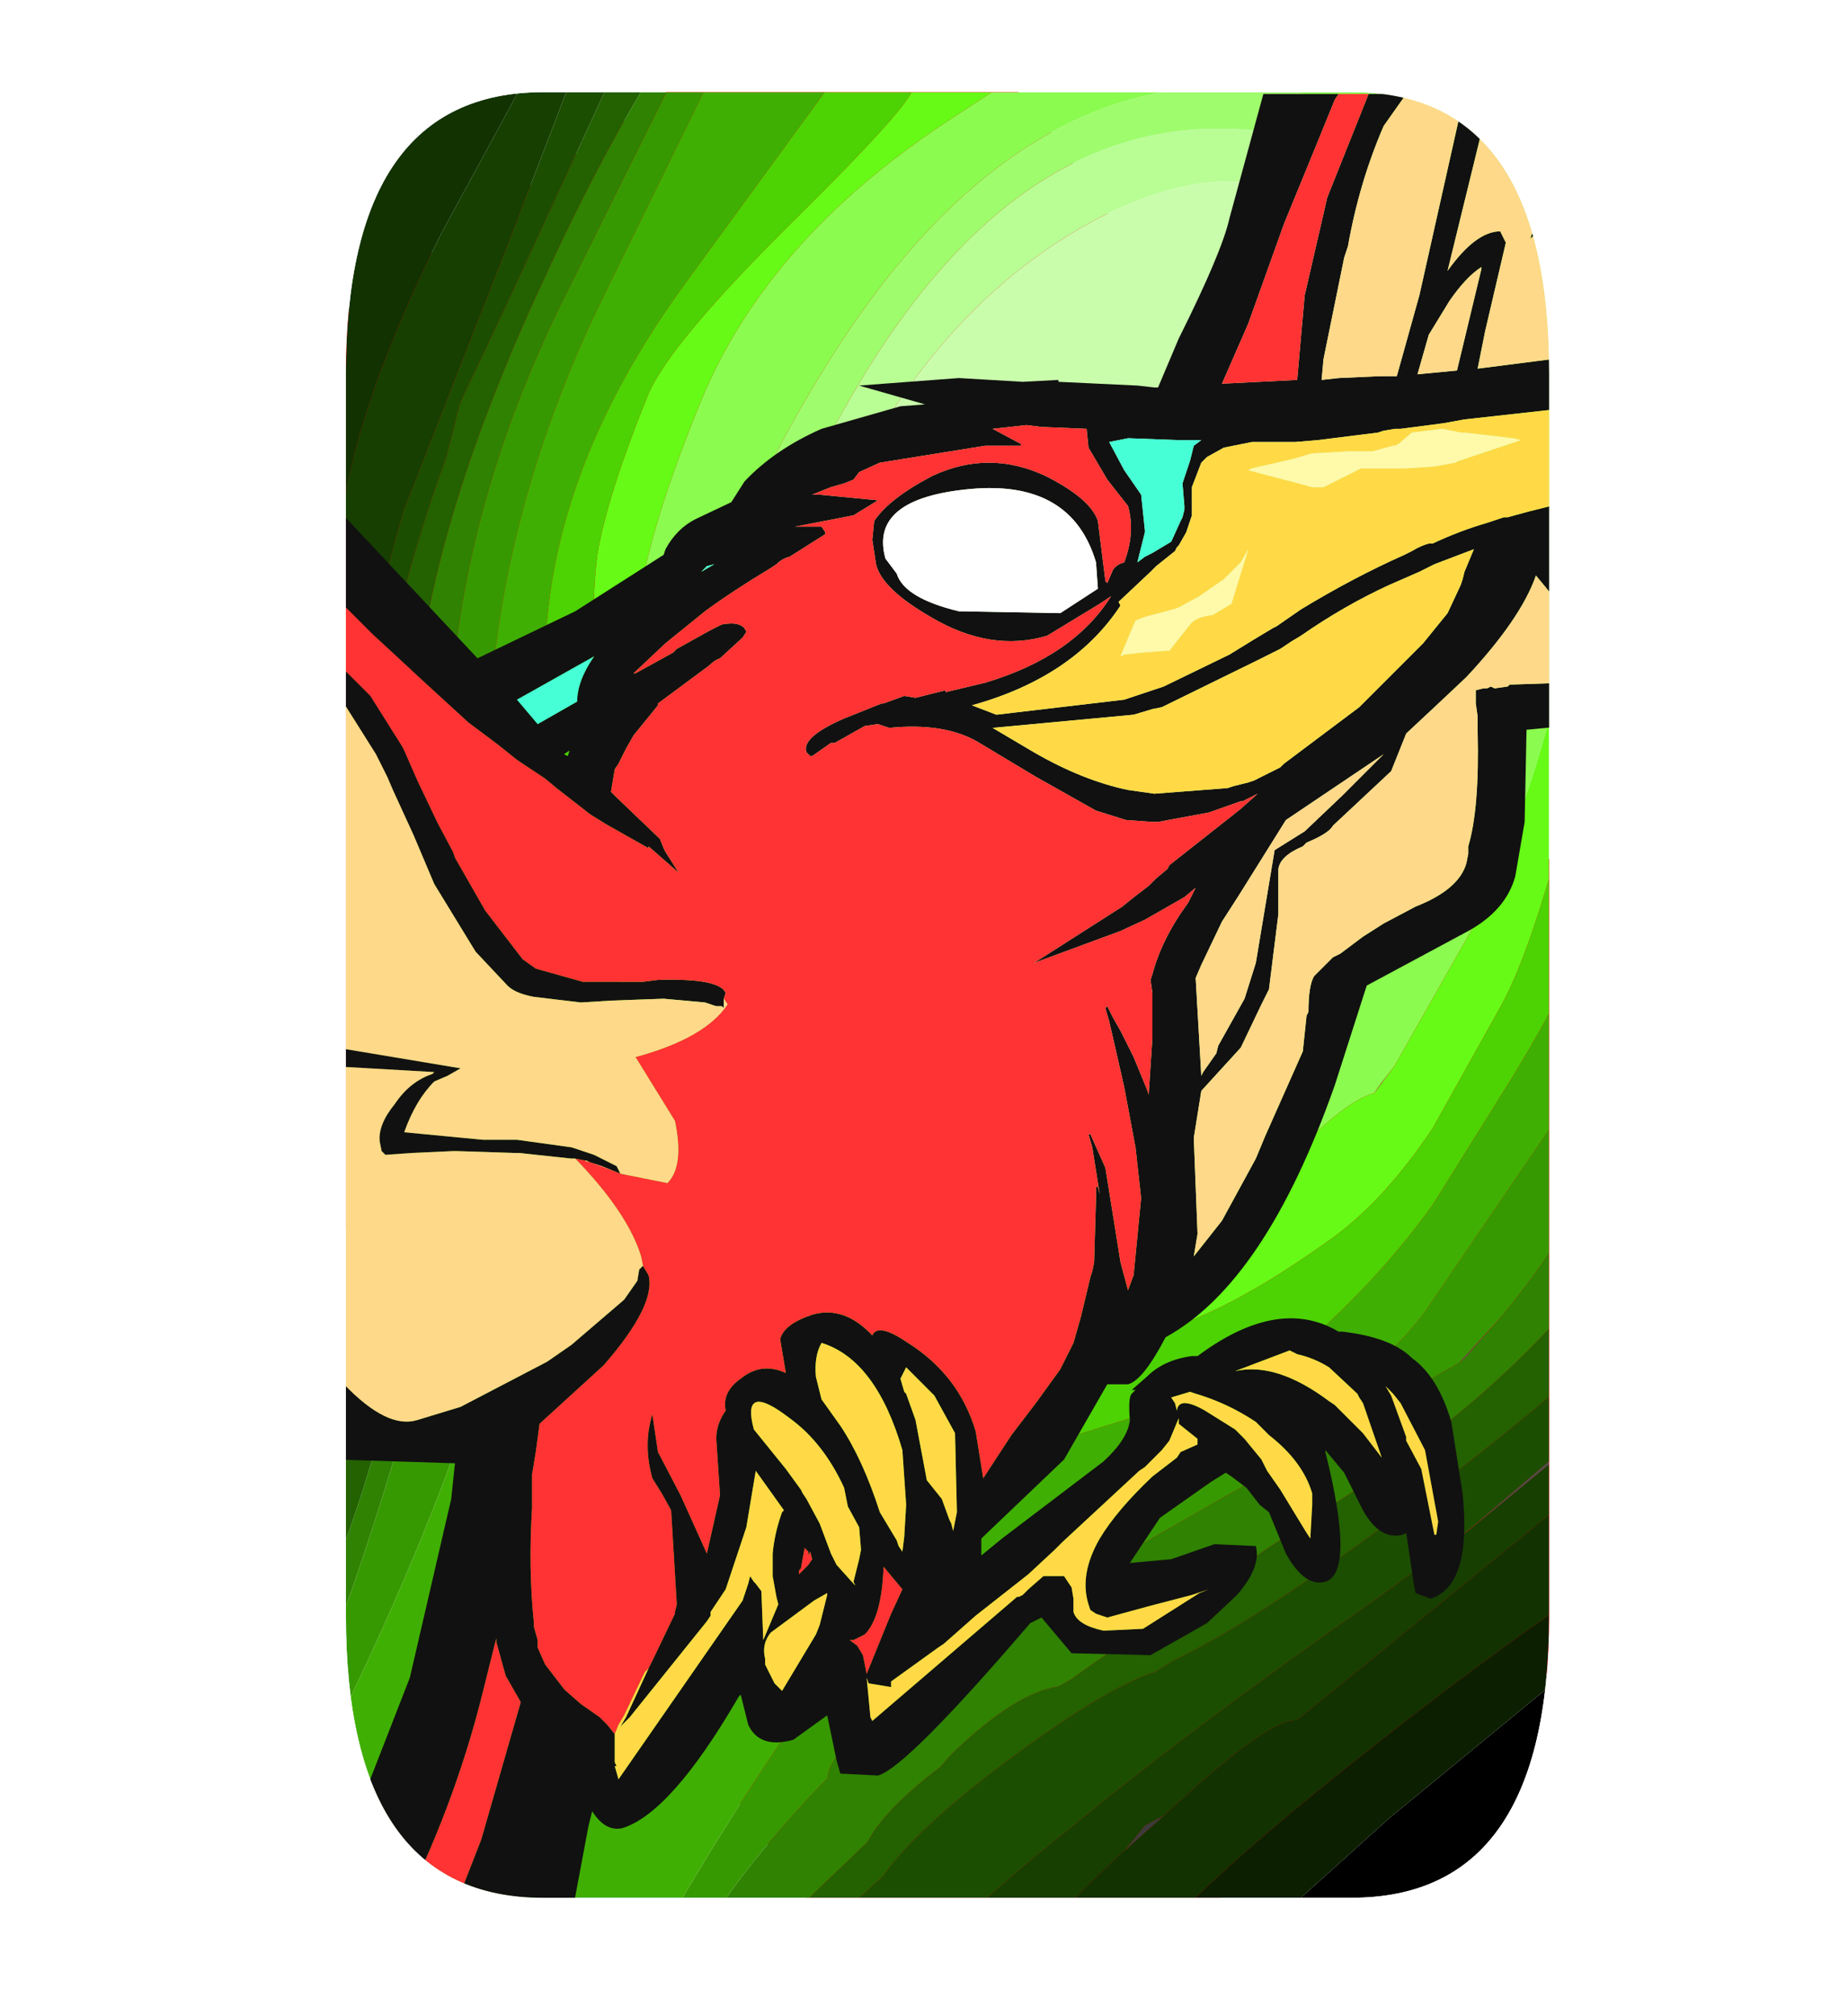 <?xml version="1.0" encoding="UTF-8" standalone="no"?>
<svg xmlns:ffdec="https://www.free-decompiler.com/flash" xmlns:xlink="http://www.w3.org/1999/xlink" ffdec:objectType="frame" height="53.6px" width="49.15px" xmlns="http://www.w3.org/2000/svg">
  <g transform="matrix(1.0, 0.0, 0.0, 1.0, 9.2, 2.45)">
    <clipPath id="clipPath0" transform="matrix(1.0, 0.0, 0.0, 1.0, 0.0, 0.0)">
      <path d="M32.0 7.5 L32.0 40.5 Q32.0 48.0 26.75 48.0 L5.25 48.0 Q0.0 48.0 0.0 40.5 L0.0 7.5 Q0.0 0.0 5.25 0.0 L26.75 0.0 Q32.0 0.0 32.0 7.5" fill="#ff0000" fill-rule="evenodd" stroke="none"/>
    </clipPath>
    <g clip-path="url(#clipPath0)">
      <use ffdec:characterId="528" height="53.6" transform="matrix(1.0, 0.0, 0.0, 1.0, -9.2, -2.45)" width="49.15" xlink:href="#shape1"/>
      <filter id="filter0">
        <feColorMatrix in="SourceGraphic" result="filterResult0" type="matrix" values="0.412 1.442 -0.855 0.0 -0.286 0.074 0.57 0.356 0.0 -0.286 1.004 0.013 -0.016 0.0 -0.286 0.0 0.0 0.0 1.0 0.0"/>
      </filter>
      <use ffdec:characterId="530" filter="url(#filter0)" height="48.0" transform="matrix(0.894, 0.003, -0.003, 1.023, -5.7, -0.2)" width="48.0" xlink:href="#sprite0"/>
      <use ffdec:characterId="531" height="48.45" transform="matrix(1.0, 0.0, 0.0, 1.0, -0.25, 0.05)" width="32.7" xlink:href="#shape3"/>
    </g>
  </g>
  <defs>
    <g id="shape1" transform="matrix(1.0, 0.0, 0.0, 1.0, 9.2, 2.45)">
      <path d="M37.85 28.95 Q42.05 35.1 37.75 38.05 L20.05 50.2 Q15.7 53.15 11.5 47.0 L-7.1 19.8 Q-11.35 13.6 -7.0 10.65 L10.7 -1.5 Q15.0 -4.45 19.25 1.75 L37.85 28.95" fill="#ff0000" fill-rule="evenodd" stroke="none"/>
    </g>
    <g id="sprite0" transform="matrix(1.0, 0.0, 0.0, 1.0, 0.0, 0.0)">
      <use ffdec:characterId="529" height="48.0" transform="matrix(1.0, 0.0, 0.0, 1.0, 0.0, 0.0)" width="48.0" xlink:href="#shape2"/>
    </g>
    <g id="shape2" transform="matrix(1.0, 0.0, 0.0, 1.0, 0.0, 0.0)">
      <path d="M37.9 22.6 L38.1 22.25 37.9 22.6" fill="#5c5c5c" fill-rule="evenodd" stroke="none"/>
      <path d="M0.0 28.5 L0.0 28.15 0.15 27.85 0.0 28.5 M47.15 22.65 L47.15 22.6 47.25 22.4 47.15 22.65 M47.2 28.95 L47.2 28.9 47.45 28.55 47.4 28.65 47.2 28.95 M46.95 32.05 L46.95 31.9 47.35 31.5 47.5 31.5 46.95 32.05 M29.7 45.8 L29.55 45.9 29.7 45.8" fill="#272727" fill-rule="evenodd" stroke="none"/>
      <path d="M45.7 16.4 L45.9 15.3 45.95 15.45 45.7 16.4 M47.15 22.6 L47.15 22.65 47.05 22.85 47.0 22.95 47.15 22.6 M47.2 28.9 L47.2 28.95 46.7 29.6 46.4 29.8 46.4 29.7 47.2 28.9 M44.55 34.1 L44.6 33.9 46.95 31.9 46.95 32.05 45.45 33.35 44.55 34.1 M29.7 45.8 L30.3 45.15 30.85 44.9 29.7 45.8" fill="#3b3b3b" fill-rule="evenodd" stroke="none"/>
      <path d="M44.6 33.9 L44.55 34.1 40.05 37.35 40.1 37.3 44.6 33.9" fill="#4d4d4d" fill-rule="evenodd" stroke="none"/>
      <path d="M0.2 5.35 Q0.4 4.2 0.95 3.3 L0.55 4.35 0.2 5.35 M3.95 0.65 Q4.1 0.55 4.35 0.5 L4.75 0.4 Q4.35 0.75 4.15 0.75 L3.95 0.65" fill="#161616" fill-rule="evenodd" stroke="none"/>
      <path d="M40.1 37.3 L40.05 37.35 39.25 37.9 40.1 37.3 M40.9 31.85 L39.75 33.0 39.6 33.1 40.9 31.85 M28.1 41.35 L27.9 41.45 27.7 41.55 28.1 41.35" fill="#555555" fill-rule="evenodd" stroke="none"/>
      <path d="M27.25 35.25 L27.1 35.3 26.65 35.25 27.0 35.25 27.25 35.25 M26.5 35.25 L26.35 35.3 26.4 35.25 26.5 35.25 M18.6 23.15 L19.0 23.7 18.6 23.35 18.6 23.25 18.6 23.15 M17.15 26.25 L17.2 26.2 17.3 26.35 17.15 26.25 M37.05 26.1 L37.25 25.85 37.65 25.4 37.1 26.05 37.05 26.1 M37.9 22.6 L37.85 22.65 37.8 22.8 37.75 22.8 37.9 22.6" fill="#646464" fill-rule="evenodd" stroke="none"/>
      <path d="M22.75 35.5 L22.6 35.5 22.75 35.4 22.75 35.5 M22.65 33.75 L22.8 33.75 22.65 33.75 M22.1 40.15 L22.5 39.8 22.65 39.8 22.6 39.9 Q22.2 40.05 22.1 40.15" fill="#1ad310" fill-rule="evenodd" stroke="none"/>
      <path d="M23.2 35.5 L22.75 35.5 22.75 35.4 22.8 35.4 23.0 35.45 23.2 35.5 M22.65 39.8 L22.8 39.8 22.6 39.9 22.65 39.8" fill="#15ac0d" fill-rule="evenodd" stroke="none"/>
      <path d="M48.0 38.4 L48.0 40.5 Q48.0 42.05 47.65 43.35 L47.3 44.35 46.75 45.35 46.1 46.1 Q44.1 48.0 40.1 48.0 L33.7 48.0 37.55 44.95 43.15 40.9 Q46.15 38.9 48.0 38.4 M0.0 28.15 L0.0 7.5 0.2 5.35 0.55 4.35 0.95 3.3 Q1.9 1.45 3.95 0.65 L4.15 0.75 Q4.35 0.75 4.75 0.4 L5.55 0.2 6.75 0.05 6.75 0.8 Q6.75 1.45 5.15 4.3 3.55 7.15 3.5 7.9 L2.85 14.85 2.0 21.85 Q1.35 25.25 0.15 27.85 L0.0 28.15 M35.15 19.35 L35.65 18.45 35.2 19.3 35.15 19.35 M22.55 33.7 L22.65 33.75 22.55 33.7" fill="#000000" fill-rule="evenodd" stroke="none"/>
      <path d="M35.15 19.35 L35.05 19.4 Q33.95 20.3 33.8 20.9 L32.95 21.6 29.35 25.0 27.0 25.35 Q23.45 25.35 21.05 22.4 19.25 20.15 19.25 18.5 19.25 13.4 22.2 9.05 24.85 5.2 28.75 3.4 32.6 1.65 35.3 3.0 38.25 4.45 38.25 9.2 38.25 12.4 36.0 17.6 L35.65 18.45 35.15 19.35" fill="#c9fdac" fill-rule="evenodd" stroke="none"/>
      <path d="M18.6 23.15 L18.15 21.0 Q17.65 19.5 17.65 18.55 17.65 13.85 21.4 8.1 26.0 1.05 32.35 1.05 37.8 1.05 39.5 4.85 40.15 6.35 40.15 9.5 40.15 11.85 39.3 14.95 38.45 18.15 37.15 20.1 L34.95 22.6 32.3 25.5 Q30.75 27.35 27.45 28.2 23.75 27.75 22.35 27.05 L20.3 25.1 19.0 23.7 18.6 23.15 M35.65 18.45 L36.0 17.6 Q38.25 12.4 38.25 9.2 38.25 4.45 35.3 3.0 32.6 1.65 28.75 3.4 24.85 5.2 22.2 9.05 19.25 13.4 19.25 18.5 19.25 20.15 21.05 22.4 23.45 25.35 27.0 25.35 L29.35 25.0 32.95 21.6 33.8 20.9 Q33.95 20.3 35.05 19.4 L35.15 19.35 35.2 19.3 35.65 18.45" fill="#b9fd95" fill-rule="evenodd" stroke="none"/>
      <path d="M31.5 0.0 L33.8 0.0 Q39.0 0.45 40.75 5.05 41.55 7.15 41.55 11.3 41.55 16.6 38.1 22.25 L37.9 22.6 37.75 22.8 Q37.15 22.8 36.1 23.55 L33.75 25.65 Q33.5 27.05 32.55 27.95 30.8 29.65 25.9 29.65 L23.35 29.35 19.8 26.0 Q17.95 24.2 16.95 23.8 L16.9 23.55 Q16.9 23.05 17.05 22.85 16.5 19.1 16.5 17.75 16.5 13.15 20.75 7.15 25.45 0.55 31.5 0.0 M19.0 23.7 L20.3 25.1 22.35 27.05 Q23.75 27.75 27.45 28.2 30.75 27.35 32.3 25.5 L34.95 22.6 37.15 20.1 Q38.45 18.15 39.3 14.95 40.15 11.85 40.15 9.5 40.15 6.35 39.5 4.85 37.8 1.05 32.35 1.05 26.0 1.05 21.4 8.1 17.65 13.85 17.65 18.55 17.65 19.5 18.15 21.0 L18.6 23.15 18.6 23.25 18.6 23.35 19.0 23.7" fill="#9ffc6d" fill-rule="evenodd" stroke="none"/>
      <path d="M25.8 0.0 L31.5 0.0 Q25.45 0.55 20.75 7.15 16.5 13.15 16.5 17.75 16.5 19.1 17.05 22.85 16.9 23.05 16.9 23.55 L16.95 23.8 Q17.95 24.2 19.8 26.0 L23.35 29.35 25.9 29.65 Q30.8 29.65 32.55 27.95 33.5 27.05 33.75 25.65 L36.1 23.55 Q37.15 22.8 37.75 22.8 L37.8 22.8 37.85 22.65 37.9 22.6 38.1 22.25 Q41.55 16.6 41.55 11.3 41.55 7.15 40.75 5.05 39.0 0.45 33.8 0.0 L38.2 0.0 40.4 2.9 Q43.15 7.05 43.15 10.5 43.15 15.7 40.0 21.75 L37.65 25.4 37.25 25.85 37.05 26.1 Q36.4 26.25 35.3 27.15 32.7 29.2 32.55 29.75 29.1 31.65 24.6 31.85 23.65 31.15 21.5 29.95 19.35 28.8 19.0 28.0 18.5 27.15 17.3 26.35 L17.2 26.2 17.15 26.25 16.85 26.05 16.2 25.75 15.6 22.3 Q14.9 19.15 14.9 17.7 14.9 14.6 15.2 13.05 15.6 11.1 17.0 8.1 18.95 4.0 24.15 0.95 L25.8 0.0" fill="#8bfb4f" fill-rule="evenodd" stroke="none"/>
      <path d="M23.25 0.0 L25.8 0.0 24.15 0.95 Q18.95 4.0 17.0 8.1 15.6 11.1 15.2 13.05 14.9 14.6 14.9 17.7 14.9 19.15 15.6 22.3 L16.2 25.75 16.85 26.05 17.15 26.25 17.3 26.35 Q18.5 27.15 19.0 28.0 19.35 28.8 21.5 29.95 23.65 31.15 24.6 31.85 29.1 31.65 32.55 29.75 32.7 29.2 35.3 27.15 36.4 26.25 37.05 26.1 L37.1 26.05 37.65 25.4 40.0 21.75 Q43.15 15.7 43.15 10.5 43.15 7.05 40.4 2.9 L38.2 0.0 39.55 0.0 39.5 0.25 42.05 4.35 Q44.55 9.1 44.55 11.75 42.4 21.35 40.8 23.85 L38.8 27.0 Q37.4 28.85 35.85 29.85 32.85 31.75 30.85 32.25 L25.4 33.55 23.65 33.5 23.9 33.75 23.6 33.8 22.8 33.75 22.65 33.75 22.55 33.7 Q19.85 32.45 17.95 30.55 16.25 28.8 15.0 26.15 L15.15 25.85 14.8 24.3 Q13.75 19.8 13.75 15.8 13.75 13.1 13.9 12.15 14.2 10.6 15.4 8.0 16.05 6.65 19.8 3.4 23.25 0.4 23.25 0.0" fill="#66fa16" fill-rule="evenodd" stroke="none"/>
      <path d="M20.65 0.0 L23.25 0.0 Q23.25 0.4 19.8 3.4 16.05 6.65 15.4 8.0 14.2 10.6 13.9 12.15 13.75 13.1 13.75 15.8 13.75 19.8 14.8 24.3 L15.15 25.85 15.0 26.15 Q16.25 28.8 17.95 30.55 19.85 32.45 22.55 33.7 L22.65 33.75 22.8 33.75 23.6 33.8 23.9 33.75 23.65 33.5 25.4 33.55 30.85 32.25 Q32.85 31.75 35.85 29.85 37.4 28.85 38.8 27.0 L40.8 23.85 Q42.4 21.35 44.55 11.75 44.55 9.1 42.05 4.35 L39.5 0.25 39.55 0.0 40.1 0.0 40.55 0.0 Q44.45 3.45 45.5 8.25 L45.8 13.7 45.9 15.3 45.7 16.4 Q44.5 20.8 41.25 25.55 L38.8 29.0 Q37.3 30.85 35.0 32.65 34.1 33.4 32.25 33.9 L28.25 35.0 27.25 35.25 27.0 35.25 26.65 35.25 26.5 35.25 26.4 35.25 26.35 35.3 25.1 35.55 23.2 35.5 23.0 35.45 22.8 35.4 22.75 35.4 22.6 35.5 21.5 35.6 20.55 35.25 19.4 34.85 16.2 31.95 15.9 31.65 15.05 30.45 14.0 29.5 13.5 26.85 Q12.95 24.5 12.8 22.55 L12.35 15.05 Q12.35 10.1 16.5 5.1 L20.65 0.1 20.65 0.0" fill="#4dd204" fill-rule="evenodd" stroke="none"/>
      <path d="M45.35 1.35 L45.8 1.7 46.85 2.9 47.3 3.7 45.35 1.35 M48.0 9.15 L48.0 13.6 47.5 17.55 46.85 18.7 Q46.25 19.95 46.25 20.4 L46.25 20.45 45.55 21.6 Q44.1 24.05 43.95 24.85 L38.6 31.75 Q36.65 34.15 30.3 36.7 L22.8 39.8 22.65 39.8 22.5 39.8 22.1 40.15 22.05 40.15 Q20.8 41.0 17.45 45.75 L15.9 48.0 7.9 48.0 Q5.1 48.0 3.3 47.05 5.35 44.55 7.8 39.7 11.35 32.65 11.35 29.2 L10.65 17.85 Q10.65 11.75 13.9 5.75 L17.1 0.0 18.3 0.0 18.6 0.0 20.65 0.0 20.65 0.1 16.5 5.1 Q12.35 10.1 12.35 15.05 L12.8 22.55 Q12.95 24.5 13.5 26.85 L14.0 29.5 15.05 30.45 15.9 31.65 16.2 31.95 19.4 34.85 20.55 35.25 21.5 35.6 22.6 35.5 22.75 35.5 23.2 35.5 25.1 35.55 26.35 35.3 26.5 35.25 26.65 35.25 27.1 35.3 27.25 35.25 28.25 35.0 32.25 33.9 Q34.1 33.4 35.0 32.65 37.3 30.85 38.8 29.0 L41.25 25.55 Q44.5 20.8 45.7 16.4 L45.95 15.45 45.9 15.3 45.8 13.7 45.5 8.25 Q44.45 3.45 40.55 0.0 L41.85 0.1 Q44.05 1.95 45.7 4.25 47.6 6.9 48.0 9.15" fill="#40af03" fill-rule="evenodd" stroke="none"/>
      <path d="M47.3 3.7 Q48.0 5.25 48.0 7.5 L48.0 9.15 Q47.6 6.9 45.7 4.25 44.05 1.95 41.85 0.1 L42.25 0.2 43.7 0.55 45.35 1.35 47.3 3.7 M48.0 13.6 L48.0 20.8 47.6 21.6 47.5 21.9 47.25 22.35 47.25 22.4 47.15 22.6 47.0 22.95 44.8 26.55 Q42.9 29.7 40.9 31.85 L39.6 33.1 29.85 38.0 Q20.9 42.5 20.85 43.95 L20.35 44.4 Q18.25 46.4 17.15 48.0 L15.9 48.0 17.45 45.75 Q20.8 41.0 22.05 40.15 L22.1 40.15 Q22.2 40.05 22.6 39.9 L22.8 39.8 30.3 36.7 Q36.65 34.15 38.6 31.75 L43.95 24.85 Q44.1 24.05 45.55 21.6 L46.25 20.45 46.25 20.4 Q46.25 19.95 46.85 18.7 L47.5 17.55 48.0 13.6 M3.3 47.05 L2.45 46.55 Q4.5 44.8 6.95 38.4 10.0 30.35 10.0 26.3 L9.5 17.5 Q9.5 11.65 12.75 5.75 L16.0 0.0 17.1 0.0 13.9 5.75 Q10.65 11.75 10.65 17.85 L11.35 29.2 Q11.35 32.65 7.8 39.7 5.35 44.55 3.3 47.05" fill="#379902" fill-rule="evenodd" stroke="none"/>
      <path d="M48.0 20.8 L48.0 24.25 47.65 24.75 44.25 30.1 Q41.2 33.85 35.5 37.0 L31.3 39.5 Q29.9 40.2 28.1 41.35 L27.7 41.55 Q26.45 41.7 24.55 43.3 L24.2 43.65 Q22.55 44.75 22.05 45.6 L19.2 48.0 17.15 48.0 Q18.25 46.4 20.35 44.4 L20.85 43.95 Q20.9 42.5 29.85 38.0 L39.6 33.1 39.75 33.0 40.9 31.85 Q42.9 29.7 44.8 26.55 L47.0 22.95 47.05 22.85 47.15 22.65 47.25 22.4 47.25 22.35 47.5 21.9 47.6 21.6 48.0 20.8 M2.45 46.55 L1.7 45.85 Q4.95 41.75 6.7 37.3 8.7 32.2 8.6 27.15 L8.6 15.25 Q9.2 10.8 12.4 4.8 13.85 2.05 15.25 0.0 L16.0 0.0 12.75 5.75 Q9.5 11.65 9.5 17.5 L10.0 26.3 Q10.0 30.35 6.95 38.4 4.5 44.8 2.45 46.55" fill="#2f8202" fill-rule="evenodd" stroke="none"/>
      <path d="M48.0 24.25 L48.0 27.75 47.95 27.8 47.45 28.55 47.2 28.9 46.4 29.7 46.4 29.8 Q45.9 31.65 39.05 36.25 33.8 39.75 31.15 40.85 L30.6 41.15 Q29.35 41.5 27.1 42.9 23.65 45.05 22.5 46.5 L20.6 48.0 19.2 48.0 22.05 45.6 Q22.55 44.75 24.2 43.65 L24.55 43.3 Q26.45 41.7 27.7 41.55 L27.9 41.45 28.1 41.35 Q29.9 40.2 31.3 39.5 L35.5 37.0 Q41.2 33.85 44.25 30.1 L47.65 24.75 48.0 24.25 M1.7 45.85 L1.4 45.5 Q2.7 43.9 4.3 40.25 7.0 34.1 7.5 29.75 L7.5 17.4 7.75 16.2 7.75 15.65 Q7.75 13.65 9.4 9.65 L9.8 8.25 11.3 5.45 14.15 0.0 15.25 0.0 Q13.85 2.05 12.4 4.8 9.2 10.8 8.6 15.25 L8.6 27.15 Q8.7 32.2 6.7 37.3 4.95 41.75 1.7 45.85" fill="#236101" fill-rule="evenodd" stroke="none"/>
      <path d="M48.0 27.75 L48.0 31.0 47.5 31.5 47.35 31.5 46.95 31.9 44.6 33.9 40.1 37.3 39.25 37.9 37.15 39.25 Q31.85 42.5 28.25 45.1 25.95 46.7 24.45 48.0 L20.6 48.0 22.5 46.5 Q23.65 45.05 27.1 42.9 29.35 41.5 30.6 41.15 L31.15 40.85 Q33.8 39.75 39.05 36.25 45.9 31.65 46.4 29.8 L46.7 29.6 47.2 28.95 47.4 28.65 47.45 28.55 47.95 27.8 48.0 27.75 M1.4 45.5 L0.65 44.15 1.9 41.6 4.65 34.9 Q5.75 32.3 6.0 28.9 L6.3 23.0 6.8 17.1 Q7.2 13.75 8.15 11.0 L11.15 4.25 13.0 0.0 14.15 0.0 11.3 5.45 9.8 8.25 9.4 9.65 Q7.75 13.65 7.75 15.65 L7.75 16.2 7.5 17.4 7.5 29.75 Q7.0 34.1 4.3 40.25 2.7 43.9 1.4 45.5" fill="#1c4e01" fill-rule="evenodd" stroke="none"/>
      <path d="M48.0 31.0 L48.0 32.85 46.65 33.85 45.9 34.7 Q44.55 35.45 43.05 36.5 L36.0 41.55 34.8 42.4 Q33.95 42.35 30.85 44.9 L30.3 45.15 29.7 45.8 29.55 45.9 28.55 46.75 27.15 48.0 24.45 48.0 Q25.95 46.7 28.25 45.1 31.85 42.5 37.15 39.25 L39.25 37.9 40.05 37.35 44.55 34.1 45.45 33.35 46.95 32.05 47.5 31.5 48.0 31.0 M0.65 44.15 Q0.0 42.65 0.0 40.6 1.75 37.5 2.85 33.65 3.95 29.85 4.9 22.4 5.75 14.5 6.3 11.15 6.8 8.1 9.25 3.8 L11.6 0.0 13.0 0.0 11.15 4.25 8.15 11.0 Q7.2 13.75 6.8 17.1 L6.3 23.0 6.0 28.9 Q5.75 32.3 4.65 34.9 L1.9 41.6 0.65 44.15" fill="#163f01" fill-rule="evenodd" stroke="none"/>
      <path d="M48.0 32.85 L48.0 35.8 Q47.05 36.15 45.85 37.0 44.15 38.2 43.8 38.75 41.9 39.85 39.4 41.5 33.25 45.6 30.7 48.0 L27.15 48.0 28.55 46.75 29.55 45.9 29.7 45.8 30.85 44.9 Q33.95 42.35 34.8 42.4 L36.0 41.55 43.05 36.5 Q44.55 35.45 45.9 34.7 L46.65 33.85 48.0 32.85 M0.0 40.6 L0.0 40.5 0.0 36.25 Q1.15 33.95 2.1 30.95 3.5 26.3 3.5 22.55 3.5 14.8 5.95 6.8 L8.1 0.0 11.6 0.0 9.25 3.8 Q6.8 8.1 6.3 11.15 5.75 14.5 4.9 22.4 3.95 29.85 2.85 33.65 1.75 37.5 0.0 40.6" fill="#123201" fill-rule="evenodd" stroke="none"/>
      <path d="M48.0 35.8 L48.0 38.4 Q46.15 38.9 43.15 40.9 L37.55 44.95 33.7 48.0 30.7 48.0 Q33.25 45.6 39.4 41.5 41.9 39.85 43.8 38.75 44.15 38.2 45.85 37.0 47.05 36.15 48.0 35.8 M0.0 36.25 L0.0 28.5 0.15 27.85 Q1.35 25.25 2.0 21.85 L2.85 14.85 3.5 7.9 Q3.55 7.15 5.15 4.3 6.75 1.45 6.75 0.8 L6.75 0.05 7.8 0.0 7.9 0.0 8.1 0.0 5.95 6.8 Q3.5 14.8 3.5 22.55 3.5 26.3 2.1 30.95 1.15 33.95 0.0 36.25" fill="#0c1f01" fill-rule="evenodd" stroke="none"/>
    </g>
    <g id="shape3" transform="matrix(1.0, 0.0, 0.0, 1.0, 0.25, -0.05)">
      <path d="M32.45 0.8 L32.45 2.3 31.65 3.8 31.55 3.85 31.5 3.9 31.55 3.75 32.35 1.65 32.2 1.8 32.1 1.65 Q32.0 1.4 32.45 0.8 M32.45 7.05 L32.45 8.4 29.75 8.7 29.2 8.8 28.05 8.95 27.9 8.95 27.6 9.0 27.45 9.05 25.85 9.25 25.25 9.3 24.1 9.3 23.35 9.45 22.9 9.7 22.75 9.85 22.5 10.5 22.5 10.55 22.5 11.25 22.35 11.7 22.15 12.05 22.1 12.1 22.05 12.2 21.55 12.6 21.5 12.65 21.4 12.75 20.55 13.55 20.6 13.65 Q19.35 15.55 16.65 16.3 L17.3 16.55 20.7 16.15 20.85 16.1 21.0 16.05 21.75 15.8 23.5 14.95 24.15 14.55 24.65 14.25 24.75 14.2 25.4 13.75 Q26.8 12.9 28.15 12.3 L28.35 12.2 Q28.6 12.05 28.8 12.0 L28.9 12.0 Q29.65 11.65 30.35 11.45 L30.8 11.3 30.9 11.3 31.45 11.15 31.65 11.1 32.45 10.9 32.45 12.55 32.45 13.85 31.9 13.15 31.65 12.85 Q31.25 14.0 29.8 15.55 L28.95 16.35 28.2 17.05 27.8 18.05 26.25 19.5 Q26.15 19.7 25.55 19.95 L25.45 20.05 Q24.85 20.3 24.8 20.65 L24.8 21.85 24.55 23.85 24.35 24.25 23.8 25.4 22.75 26.55 22.55 27.8 22.65 30.35 22.55 30.95 23.3 30.0 24.2 28.35 24.45 27.75 25.45 25.5 25.55 24.55 25.6 24.45 Q25.6 23.75 25.75 23.5 L26.15 23.1 26.25 23.0 26.45 22.9 27.05 22.45 27.6 22.1 28.45 21.65 Q29.6 21.2 29.8 20.5 L29.85 20.25 29.85 20.05 Q30.15 19.05 30.1 17.0 L30.1 16.6 30.05 16.25 30.05 15.9 30.25 15.85 30.35 15.85 30.45 15.8 30.55 15.85 30.9 15.8 30.95 15.75 32.45 15.7 32.45 16.85 31.4 16.95 31.35 19.4 31.1 20.85 Q30.85 21.75 29.85 22.3 L27.15 23.75 26.3 26.4 Q24.45 31.65 21.8 33.1 21.2 34.25 20.8 34.35 L20.25 34.35 19.1 36.35 16.9 38.45 16.9 38.9 17.45 38.45 20.15 36.4 Q20.8 35.8 20.85 35.3 20.8 34.7 20.9 34.6 L21.0 34.5 20.9 34.5 21.3 34.15 Q21.75 33.7 22.5 33.6 L22.65 33.6 Q24.8 32.0 26.4 32.95 L26.5 32.95 Q27.8 33.1 28.35 33.65 29.05 34.15 29.4 35.35 L29.7 37.25 Q29.95 39.7 28.85 40.05 L28.45 39.9 28.4 39.65 28.2 38.3 28.1 38.35 Q27.5 38.5 27.05 37.7 L26.55 36.7 26.05 36.1 26.05 36.15 Q26.85 39.35 26.05 39.6 25.5 39.75 25.0 38.85 L24.55 37.75 24.3 37.55 23.95 37.1 23.55 36.8 23.4 36.7 23.0 36.95 21.65 37.9 20.85 39.1 21.95 39.0 23.1 38.6 24.2 38.65 Q24.35 39.2 23.7 39.95 L22.9 40.7 21.4 41.55 19.3 41.5 18.5 40.55 18.2 40.7 Q14.9 44.55 14.15 44.75 L13.15 44.7 13.05 44.35 12.8 43.15 11.9 43.8 Q11.0 44.05 10.7 43.4 L10.5 42.6 10.45 42.65 Q8.65 45.75 7.35 46.15 6.9 46.25 6.55 45.7 L6.45 46.1 6.0 48.5 2.8 48.5 3.6 46.45 4.65 42.8 4.25 42.1 4.0 41.2 4.0 41.1 3.6 42.7 Q2.85 45.65 1.4 48.5 L-0.25 48.5 -0.25 47.15 1.7 42.15 2.8 37.4 2.9 36.45 -0.25 36.35 -0.25 34.3 -0.05 34.35 Q1.1 35.55 1.9 35.3 L3.05 34.95 5.35 33.75 6.0 33.3 7.4 32.1 7.75 31.6 7.8 31.3 7.9 31.2 8.05 31.45 Q8.25 32.25 6.85 33.85 L5.15 35.4 5.05 36.15 4.95 36.75 4.95 37.4 4.95 37.65 Q4.85 39.25 5.0 40.7 L5.0 40.8 5.1 41.15 5.1 41.25 5.1 41.35 5.3 41.8 5.8 42.45 5.85 42.5 6.25 42.85 6.75 43.2 6.95 43.4 7.15 43.65 7.15 44.4 7.2 44.5 7.15 44.5 7.25 44.85 10.55 40.1 10.7 39.65 10.75 39.45 10.85 39.6 10.9 39.65 11.05 39.85 11.1 41.15 11.5 40.2 11.45 40.0 11.35 39.45 11.35 38.85 Q11.4 38.3 11.6 37.75 L11.65 37.7 11.4 37.35 10.9 36.65 10.65 38.15 10.1 39.8 9.7 40.4 9.7 40.5 9.6 40.65 7.55 43.2 7.3 43.45 7.45 43.2 8.05 41.9 8.15 41.7 8.75 40.45 8.75 40.4 8.8 40.2 8.65 37.7 8.4 37.25 8.15 36.85 Q7.9 35.95 8.15 35.15 L8.3 36.15 8.9 37.3 9.6 38.85 9.95 37.3 9.85 35.8 Q9.85 35.4 10.1 35.05 10.0 34.55 10.5 34.2 11.05 33.75 11.7 34.05 L11.65 33.75 11.55 33.15 Q11.65 32.75 12.4 32.5 13.25 32.25 14.0 33.05 14.15 32.7 14.95 33.25 16.3 34.1 16.75 35.6 L16.95 36.85 17.7 35.7 18.35 34.85 19.0 33.95 19.35 33.25 19.55 32.55 19.8 31.5 19.85 31.35 19.9 31.1 19.95 29.4 19.95 29.1 20.0 29.1 20.05 29.3 19.85 28.05 19.75 27.7 19.8 27.7 20.2 28.6 20.6 31.1 20.8 31.85 20.95 31.45 21.15 29.4 21.0 28.05 20.7 26.45 20.45 25.35 20.3 24.7 20.2 24.35 20.25 24.3 20.4 24.6 20.6 24.95 20.8 25.35 20.95 25.65 21.3 26.5 21.35 26.65 21.45 25.15 21.45 23.95 21.4 23.6 21.45 23.45 Q21.7 22.5 22.4 21.55 L22.6 21.15 22.3 21.4 21.25 22.0 20.6 22.3 18.3 23.15 20.65 21.65 Q20.95 21.4 21.35 21.1 L21.55 20.9 21.85 20.65 21.9 20.55 23.55 19.25 23.8 19.05 24.25 18.65 23.85 18.85 23.8 18.85 22.95 19.15 21.6 19.4 21.45 19.4 20.75 19.35 19.95 19.1 18.35 18.2 16.85 17.3 Q15.95 16.75 14.45 16.9 L14.15 16.8 13.8 16.85 13.0 17.3 12.9 17.3 12.4 17.65 12.35 17.65 12.25 17.55 Q12.1 17.15 13.25 16.65 L14.25 16.25 14.3 16.25 14.85 16.05 15.15 16.1 15.95 15.9 15.95 15.95 17.0 15.7 Q19.35 15.0 20.35 13.4 L20.05 13.6 18.65 14.45 Q17.15 14.9 15.55 13.95 14.25 13.2 14.1 12.55 L14.0 11.9 14.05 11.4 Q14.45 10.8 15.6 10.2 17.1 9.5 18.6 10.2 19.8 10.8 20.0 11.4 L20.1 12.2 20.2 13.0 20.25 13.05 20.4 12.7 Q20.5 12.55 20.7 12.5 21.0 11.7 20.8 11.0 L20.25 10.3 19.75 9.45 19.7 8.95 18.5 8.9 18.1 8.85 17.2 8.95 17.95 9.35 17.95 9.4 17.9 9.4 17.4 9.4 17.0 9.4 14.2 9.85 13.65 10.1 13.5 10.3 13.25 10.4 12.9 10.5 12.4 10.7 12.6 10.7 14.15 10.85 13.5 11.25 11.95 11.55 12.65 11.55 12.75 11.7 12.75 11.75 11.8 12.35 Q11.6 12.4 11.45 12.55 L11.3 12.65 Q10.3 13.25 9.55 13.8 L8.5 14.65 7.65 15.45 7.7 15.45 8.7 14.9 8.8 14.8 9.7 14.3 10.0 14.15 Q10.55 14.05 10.65 14.35 L10.55 14.5 9.95 15.05 Q9.8 15.1 9.65 15.25 L8.3 16.25 8.3 16.3 7.65 17.1 7.45 17.45 7.25 17.85 7.15 18.0 7.05 18.6 7.2 18.75 8.35 19.85 8.45 20.1 8.5 20.2 8.85 20.75 8.05 20.05 8.05 20.1 6.9 19.45 6.5 19.2 5.6 18.5 5.3 18.25 4.55 17.75 4.05 17.35 3.45 16.9 3.25 16.75 2.05 15.65 1.35 15.0 0.7 14.4 0.0 13.7 -0.25 13.5 -0.25 11.05 3.5 15.05 6.1 13.8 8.45 12.3 8.5 12.15 Q8.8 11.6 9.3 11.35 L10.25 10.9 10.6 10.35 Q11.4 9.5 12.65 8.95 L14.75 8.35 15.4 8.3 13.65 7.8 16.3 7.6 18.0 7.7 18.95 7.65 18.95 7.7 21.05 7.8 21.5 7.85 21.6 7.85 22.15 6.55 Q23.3 4.25 23.5 3.35 L24.4 0.05 26.4 0.05 26.3 0.2 25.75 1.55 24.95 3.5 24.0 6.15 23.3 7.75 25.3 7.65 25.5 5.4 26.1 2.8 27.2 0.05 28.2 0.05 27.6 0.9 Q26.95 2.4 26.65 4.1 L26.55 4.4 26.0 7.1 25.95 7.65 26.4 7.6 27.5 7.55 27.95 7.55 28.55 5.4 29.75 0.05 30.45 0.05 29.3 4.75 Q30.05 3.7 30.7 3.7 L30.85 4.0 30.3 6.35 30.1 7.35 32.45 7.05 M-0.25 25.9 L-0.25 25.4 3.05 25.95 2.7 26.15 2.35 26.3 Q1.85 26.8 1.55 27.65 L3.65 27.85 4.55 27.85 6.0 28.05 6.6 28.25 7.2 28.55 7.25 28.65 7.3 28.75 6.5 28.45 6.4 28.4 6.35 28.4 6.1 28.35 6.05 28.35 6.0 28.35 4.6 28.2 4.45 28.2 2.95 28.15 2.85 28.15 1.75 28.2 1.05 28.25 0.95 28.15 0.9 27.9 Q0.85 27.45 1.3 26.9 1.7 26.3 2.3 26.1 L2.35 26.05 -0.25 25.9 M-0.25 16.05 L-0.25 15.15 0.65 16.05 1.5 17.4 1.55 17.5 1.9 18.3 2.45 19.45 2.85 20.2 2.9 20.35 3.7 21.75 4.7 23.05 5.05 23.3 6.3 23.65 7.9 23.65 8.3 23.6 Q9.95 23.55 10.1 23.95 L10.05 24.1 10.05 24.35 10.0 24.3 9.85 24.3 9.55 24.2 8.45 24.1 7.05 24.15 6.25 24.2 5.0 24.05 Q4.45 23.95 4.25 23.7 L3.45 22.85 2.35 21.05 1.8 19.75 1.25 18.55 1.1 18.2 0.8 17.6 -0.05 16.25 -0.25 16.05 M30.2 4.65 Q29.8 4.9 29.35 5.55 L28.8 6.45 28.5 7.5 29.55 7.4 30.2 4.7 30.2 4.65 M22.15 9.25 L20.8 9.2 20.3 9.3 20.7 10.05 21.15 10.7 21.25 11.65 21.25 11.7 21.05 12.5 21.25 12.35 21.45 12.25 21.95 11.95 22.2 11.4 22.25 11.3 22.3 11.1 22.3 11.0 22.25 10.4 22.45 9.8 22.55 9.4 22.75 9.25 22.15 9.25 M28.55 12.75 L27.75 13.1 Q26.55 13.65 25.4 14.45 L25.15 14.6 24.85 14.8 24.65 14.9 24.25 15.1 21.7 16.35 21.45 16.4 20.95 16.55 17.2 16.9 18.3 17.55 Q19.6 18.3 20.8 18.55 L21.5 18.65 23.45 18.5 23.6 18.45 24.0 18.35 24.15 18.3 24.85 17.95 24.95 17.85 26.75 16.5 26.95 16.35 27.35 15.95 28.65 14.65 29.3 13.85 29.65 13.1 29.7 12.95 29.75 12.75 30.0 12.15 28.95 12.55 28.55 12.75 M23.75 21.35 L23.3 22.05 22.75 23.2 22.6 23.55 22.75 26.15 22.8 26.05 23.15 25.55 23.2 25.35 23.9 24.1 24.2 23.15 24.7 20.15 25.5 19.65 26.5 18.7 27.6 17.6 25.0 19.35 23.75 21.35 M9.8 12.55 L9.6 12.6 9.45 12.75 9.8 12.55 M5.95 17.5 L5.8 17.6 5.9 17.65 5.95 17.5 M6.15 16.2 Q6.15 15.65 6.6 15.0 L4.55 16.15 5.1 16.8 6.15 16.2 M20.0 13.2 L19.95 12.5 Q19.3 10.3 16.6 10.55 13.9 10.8 14.35 12.4 L14.65 12.8 Q14.85 13.45 16.3 13.8 L19.0 13.85 20.0 13.2 M12.65 34.75 L13.15 35.45 Q13.75 36.35 14.2 37.75 L14.65 38.5 14.7 38.65 14.8 38.8 14.85 38.4 14.9 37.55 14.8 36.1 Q14.1 33.7 12.65 33.25 12.45 33.6 12.5 34.15 L12.65 34.75 M11.7 36.6 L12.1 37.15 12.15 37.25 12.25 37.4 12.6 38.05 12.9 38.85 13.05 39.15 13.5 39.65 13.55 39.7 13.5 39.6 13.65 39.0 13.7 38.75 13.65 38.15 13.35 37.6 13.25 37.1 Q12.7 35.9 11.8 35.25 10.5 34.25 10.85 35.55 L11.7 36.6 M15.15 35.3 L15.45 36.9 15.85 37.4 16.05 37.95 16.1 38.05 16.15 38.25 16.2 38.0 16.25 37.75 16.2 35.65 15.65 34.65 14.9 33.9 14.75 34.2 14.85 34.55 14.9 34.6 15.15 35.3 M17.9 40.0 L18.0 39.95 18.15 39.8 18.55 39.45 19.1 39.45 19.3 39.75 19.35 40.05 19.35 40.4 Q19.45 40.75 20.15 40.9 L21.2 40.85 22.7 39.9 22.95 39.8 22.5 39.95 21.35 40.25 20.25 40.55 19.95 40.45 19.8 40.35 19.75 40.2 Q19.5 39.4 20.05 38.45 20.5 37.7 21.45 36.8 L22.1 36.3 22.2 36.15 22.65 35.95 22.65 35.8 22.15 35.4 22.15 35.25 21.9 35.85 21.7 36.1 21.25 36.55 21.1 36.65 19.05 38.55 18.85 38.75 18.15 39.4 16.75 40.5 15.9 41.25 15.75 41.35 14.5 42.25 14.5 42.4 13.9 42.3 13.85 42.15 13.95 43.2 14.0 43.3 17.85 40.0 17.9 40.0 M12.8 39.9 L12.45 40.1 11.3 40.95 Q11.05 41.25 11.15 41.65 L11.15 41.8 11.4 42.3 11.6 42.5 12.5 41.0 12.6 40.75 12.65 40.55 12.8 39.95 12.8 39.9 M14.3 39.2 Q14.25 40.55 13.8 41.0 L13.6 41.1 13.5 41.15 13.4 41.15 13.6 41.3 13.75 41.55 13.85 42.05 14.5 40.45 14.8 39.8 14.3 39.2 M12.4 39.0 L12.35 38.8 12.3 38.9 12.3 38.8 12.2 38.7 12.1 39.25 12.05 39.3 12.05 39.4 12.3 39.15 12.4 39.0 M25.1 33.45 L23.65 34.0 Q24.75 33.75 26.15 34.8 L26.3 34.9 26.45 35.05 27.05 35.65 27.55 36.3 27.05 34.85 26.95 34.7 26.9 34.6 26.15 33.9 Q25.75 33.65 25.3 33.55 L25.1 33.45 M22.45 34.55 L21.95 34.7 22.05 34.85 22.1 35.05 Q22.15 34.65 22.85 35.05 L23.65 35.55 23.9 35.8 24.35 36.35 24.5 36.65 24.85 37.15 25.55 38.3 25.65 38.45 25.7 37.55 25.7 37.25 Q25.45 36.4 24.55 35.7 L24.45 35.6 24.2 35.35 Q23.45 34.85 22.6 34.6 L22.45 34.55 M27.8 34.65 L28.2 35.75 28.2 35.85 28.6 36.6 28.65 36.85 28.85 37.85 28.95 38.35 29.0 38.35 29.05 38.0 28.7 36.1 28.05 34.85 27.85 34.6 27.65 34.4 27.8 34.65" fill="#111111" fill-rule="evenodd" stroke="none"/>
      <path d="M20.0 13.2 L19.0 13.85 16.3 13.8 Q14.85 13.45 14.65 12.8 L14.35 12.4 Q13.9 10.8 16.6 10.55 19.3 10.3 19.95 12.5 L20.0 13.2" fill="#ffffff" fill-rule="evenodd" stroke="none"/>
      <path d="M22.15 9.25 L22.75 9.25 22.55 9.4 22.45 9.8 22.25 10.4 22.3 11.0 22.3 11.1 22.25 11.3 22.2 11.4 21.95 11.95 21.45 12.25 21.25 12.35 21.05 12.5 21.25 11.7 21.25 11.65 21.15 10.7 20.7 10.05 20.3 9.3 20.8 9.2 22.15 9.25 M9.8 12.55 L9.45 12.75 9.6 12.6 9.8 12.55 M6.15 16.2 L5.1 16.8 4.55 16.15 6.6 15.0 Q6.15 15.65 6.15 16.2" fill="#46ffd6" fill-rule="evenodd" stroke="none"/>
      <path d="M2.8 48.5 L1.4 48.5 Q2.85 45.65 3.6 42.7 L4.0 41.1 4.0 41.2 4.25 42.1 4.65 42.8 3.6 46.45 2.8 48.5 M-0.25 15.15 L-0.25 13.5 0.0 13.7 0.7 14.4 1.35 15.0 2.05 15.65 3.25 16.75 3.45 16.9 4.05 17.35 4.55 17.75 5.3 18.25 5.6 18.5 6.5 19.2 6.9 19.45 8.05 20.1 8.05 20.05 8.85 20.75 8.5 20.2 8.45 20.1 8.35 19.85 7.2 18.75 7.05 18.6 7.15 18.0 7.25 17.85 7.45 17.45 7.65 17.1 8.3 16.3 8.3 16.25 9.65 15.25 Q9.8 15.1 9.95 15.05 L10.55 14.5 10.65 14.35 Q10.55 14.05 10.0 14.15 L9.7 14.3 8.8 14.8 8.7 14.9 7.7 15.45 7.65 15.45 8.5 14.65 9.55 13.8 Q10.3 13.25 11.3 12.65 L11.45 12.55 Q11.6 12.4 11.8 12.35 L12.75 11.75 12.75 11.7 12.65 11.55 11.95 11.55 13.5 11.25 14.15 10.85 12.6 10.7 12.4 10.7 12.9 10.5 13.25 10.4 13.5 10.3 13.65 10.1 14.2 9.85 17.0 9.4 17.4 9.4 17.9 9.4 17.95 9.4 17.95 9.35 17.2 8.95 18.1 8.85 18.5 8.9 19.7 8.95 19.75 9.45 20.25 10.3 20.8 11.0 Q21.0 11.7 20.7 12.5 20.5 12.55 20.4 12.7 L20.25 13.05 20.2 13.0 20.1 12.2 20.0 11.4 Q19.8 10.8 18.6 10.2 17.1 9.5 15.6 10.2 14.45 10.8 14.05 11.4 L14.0 11.9 14.1 12.55 Q14.25 13.2 15.55 13.95 17.15 14.9 18.65 14.45 L20.05 13.6 20.35 13.4 Q19.35 15.0 17.0 15.7 L15.95 15.95 15.95 15.9 15.15 16.1 14.85 16.05 14.3 16.25 14.25 16.25 13.25 16.65 Q12.1 17.15 12.25 17.55 L12.35 17.65 12.4 17.65 12.9 17.3 13.0 17.3 13.8 16.85 14.15 16.8 14.45 16.9 Q15.95 16.75 16.85 17.3 L18.35 18.2 19.95 19.1 20.75 19.35 21.45 19.4 21.6 19.4 22.95 19.15 23.8 18.85 23.85 18.85 24.25 18.65 23.8 19.05 23.55 19.25 21.9 20.55 21.85 20.65 21.55 20.9 21.35 21.1 Q20.95 21.4 20.65 21.65 L18.3 23.15 20.6 22.3 21.25 22.0 22.3 21.4 22.6 21.15 22.4 21.55 Q21.7 22.5 21.45 23.45 L21.4 23.6 21.45 23.95 21.45 25.15 21.35 26.65 21.3 26.5 20.95 25.65 20.8 25.35 20.6 24.95 20.4 24.6 20.25 24.3 20.2 24.35 20.3 24.7 20.45 25.35 20.7 26.45 21.0 28.05 21.15 29.4 20.95 31.45 20.8 31.85 20.6 31.1 20.2 28.6 19.8 27.7 19.75 27.7 19.85 28.05 20.05 29.3 20.0 29.1 19.95 29.1 19.95 29.4 19.9 31.1 19.85 31.35 19.8 31.5 19.55 32.55 19.35 33.25 19.0 33.95 18.35 34.85 17.7 35.7 16.95 36.85 16.75 35.6 Q16.3 34.1 14.95 33.25 14.15 32.7 14.0 33.05 13.25 32.25 12.4 32.5 11.65 32.75 11.55 33.15 L11.65 33.75 11.7 34.05 Q11.05 33.75 10.5 34.2 10.0 34.55 10.1 35.05 9.85 35.4 9.85 35.8 L9.95 37.3 9.6 38.85 8.9 37.3 8.3 36.15 8.15 35.15 Q7.9 35.95 8.15 36.85 L8.4 37.25 8.65 37.7 8.8 40.2 8.75 40.4 8.75 40.45 8.15 41.7 8.05 41.9 7.95 42.0 7.4 43.15 7.25 43.4 7.15 43.65 6.95 43.4 6.75 43.2 6.25 42.85 5.85 42.5 5.8 42.45 5.3 41.8 5.1 41.35 5.1 41.25 5.1 41.15 5.0 40.8 5.0 40.7 Q4.85 39.25 4.95 37.65 L4.95 37.4 4.95 36.75 5.05 36.15 5.15 35.4 6.85 33.85 Q8.25 32.25 8.05 31.45 L7.9 31.2 7.85 30.95 Q7.5 29.8 6.1 28.35 L6.35 28.4 6.45 28.45 6.4 28.4 6.5 28.45 6.8 28.55 7.3 28.75 8.55 29.0 Q9.0 28.55 8.75 27.35 L7.7 25.65 Q9.55 25.15 10.15 24.25 L10.05 24.1 10.1 23.95 Q9.95 23.55 8.3 23.6 L7.9 23.65 6.3 23.65 5.05 23.3 4.7 23.05 3.7 21.75 2.9 20.35 2.85 20.2 2.45 19.45 1.9 18.3 1.55 17.5 1.5 17.4 0.65 16.05 -0.25 15.15 M26.4 0.05 L27.2 0.05 26.1 2.8 25.5 5.4 25.3 7.65 23.3 7.75 24.0 6.15 24.95 3.5 25.75 1.55 26.3 0.2 26.4 0.05 M14.3 39.2 L14.8 39.8 14.5 40.45 13.85 42.05 13.75 41.55 13.6 41.3 13.4 41.15 13.5 41.15 13.6 41.1 13.8 41.0 Q14.25 40.55 14.3 39.2 M12.4 39.0 L12.3 39.15 12.05 39.4 12.05 39.3 12.1 39.25 12.2 38.7 12.3 38.8 12.3 38.9 12.35 38.8 12.4 39.0" fill="#ff3333" fill-rule="evenodd" stroke="none"/>
      <path d="M30.45 0.05 L32.45 0.05 32.45 0.8 Q32.0 1.4 32.1 1.65 L32.2 1.8 32.35 1.65 31.55 3.75 31.5 3.9 31.55 3.85 31.65 3.8 32.45 2.3 32.45 7.05 30.1 7.35 30.3 6.35 30.85 4.0 30.7 3.7 Q30.05 3.7 29.3 4.75 L30.45 0.05 M32.45 13.85 L32.45 15.7 30.95 15.75 30.9 15.8 30.55 15.85 30.45 15.8 30.35 15.85 30.25 15.85 30.05 15.9 30.05 16.25 30.1 16.6 30.1 17.0 Q30.15 19.05 29.85 20.05 L29.85 20.25 29.8 20.5 Q29.6 21.2 28.45 21.65 L27.6 22.1 27.05 22.45 26.45 22.9 26.25 23.0 26.15 23.1 25.75 23.5 Q25.6 23.75 25.6 24.45 L25.55 24.55 25.45 25.5 24.45 27.75 24.2 28.35 23.3 30.0 22.55 30.95 22.65 30.35 22.55 27.8 22.75 26.55 23.8 25.4 24.35 24.25 24.55 23.85 24.8 21.85 24.8 20.65 Q24.85 20.3 25.45 20.05 L25.55 19.95 Q26.15 19.7 26.25 19.5 L27.8 18.05 28.2 17.05 28.95 16.35 29.8 15.55 Q31.25 14.0 31.65 12.85 L31.9 13.15 32.45 13.85 M-0.25 34.3 L-0.25 25.9 2.35 26.05 2.3 26.1 Q1.7 26.3 1.3 26.9 0.85 27.45 0.9 27.9 L0.95 28.15 1.05 28.25 1.75 28.2 2.85 28.15 2.95 28.15 4.45 28.2 4.6 28.2 6.0 28.35 6.05 28.35 6.1 28.35 Q7.5 29.8 7.85 30.95 L7.9 31.2 7.8 31.3 7.75 31.6 7.4 32.1 6.0 33.3 5.35 33.75 3.05 34.95 1.9 35.3 Q1.1 35.55 -0.05 34.35 L-0.25 34.3 M-0.25 25.4 L-0.25 16.05 -0.05 16.25 0.8 17.6 1.1 18.2 1.25 18.55 1.8 19.75 2.35 21.05 3.45 22.85 4.25 23.7 Q4.45 23.95 5.0 24.05 L6.25 24.2 7.05 24.15 8.45 24.1 9.55 24.2 9.85 24.3 10.0 24.3 10.05 24.35 10.05 24.1 10.15 24.25 Q9.55 25.15 7.7 25.65 L8.75 27.35 Q9.0 28.55 8.55 29.0 L7.3 28.75 6.8 28.55 6.5 28.45 7.3 28.75 7.25 28.65 7.2 28.55 6.6 28.25 6.0 28.05 4.55 27.85 3.65 27.85 1.55 27.65 Q1.85 26.8 2.35 26.3 L2.7 26.15 3.05 25.95 -0.25 25.4 M28.2 0.05 L29.75 0.05 28.55 5.4 27.95 7.55 27.5 7.55 26.4 7.6 25.95 7.65 26.0 7.1 26.55 4.4 26.65 4.1 Q26.95 2.4 27.6 0.9 L28.2 0.05 M30.2 4.65 L30.2 4.7 29.55 7.4 28.5 7.5 28.8 6.45 29.35 5.55 Q29.8 4.9 30.2 4.65 M23.75 21.35 L25.0 19.35 27.6 17.6 26.5 18.7 25.5 19.65 24.7 20.15 24.2 23.15 23.9 24.1 23.2 25.35 23.15 25.55 22.8 26.05 22.75 26.15 22.6 23.55 22.75 23.2 23.3 22.05 23.75 21.35 M6.4 28.4 L6.45 28.45 6.35 28.4 6.4 28.4" fill="#ffd98a" fill-rule="evenodd" stroke="none"/>
      <path d="M32.45 8.4 L32.45 10.9 31.65 11.1 31.45 11.15 30.9 11.3 30.8 11.3 30.35 11.45 Q29.65 11.65 28.9 12.0 L28.8 12.0 Q28.6 12.05 28.35 12.2 L28.15 12.3 Q26.8 12.9 25.4 13.75 L24.75 14.2 24.65 14.25 24.15 14.55 23.5 14.95 21.75 15.8 21.0 16.05 20.85 16.1 20.7 16.15 17.3 16.55 16.65 16.3 Q19.35 15.55 20.6 13.65 L20.55 13.55 21.4 12.75 21.5 12.65 21.55 12.6 22.05 12.2 22.1 12.1 22.15 12.05 22.35 11.7 22.5 11.25 22.5 10.55 22.5 10.5 22.75 9.85 22.9 9.7 23.35 9.45 24.1 9.3 25.25 9.3 25.85 9.25 27.45 9.05 27.6 9.0 27.9 8.95 28.05 8.95 29.2 8.8 29.75 8.7 32.45 8.4 M31.25 9.25 L31.05 9.2 29.75 9.05 29.65 9.05 29.15 8.95 28.35 9.05 28.0 9.35 27.9 9.4 27.85 9.4 27.3 9.55 26.65 9.55 25.8 9.6 25.7 9.6 25.2 9.75 24.1 10.0 24.0 10.05 24.95 10.3 25.15 10.35 25.7 10.5 26.0 10.5 27.0 10.0 27.15 10.0 27.7 10.0 28.05 10.0 28.2 10.0 28.95 9.95 29.5 9.85 29.6 9.8 31.25 9.25 M8.05 41.9 L7.45 43.2 7.3 43.45 7.55 43.2 9.6 40.65 9.7 40.5 9.7 40.4 10.1 39.8 10.65 38.15 10.9 36.65 11.4 37.35 11.65 37.7 11.6 37.75 Q11.4 38.3 11.35 38.85 L11.35 39.45 11.45 40.0 11.5 40.2 11.1 41.15 11.05 39.85 10.9 39.65 10.85 39.6 10.75 39.45 10.7 39.65 10.55 40.1 7.25 44.85 7.15 44.5 7.2 44.5 7.15 44.4 7.15 43.65 7.25 43.4 7.4 43.15 7.95 42.0 8.05 41.9 M28.55 12.75 L28.95 12.55 30.0 12.15 29.75 12.75 29.7 12.95 29.65 13.1 29.3 13.85 28.65 14.65 27.35 15.95 26.95 16.35 26.75 16.5 24.95 17.85 24.85 17.95 24.15 18.3 24.0 18.35 23.6 18.45 23.45 18.5 21.5 18.65 20.8 18.55 Q19.6 18.3 18.3 17.55 L17.2 16.9 20.95 16.55 21.45 16.4 21.7 16.35 24.25 15.1 24.65 14.9 24.85 14.8 25.15 14.6 25.4 14.45 Q26.55 13.65 27.75 13.1 L28.55 12.75 M23.05 13.9 L23.55 13.6 24.0 12.15 23.8 12.5 23.35 12.95 22.7 13.4 22.15 13.7 22.0 13.75 21.25 13.95 21.0 14.05 20.6 15.0 20.7 14.95 21.15 14.9 21.8 14.85 21.9 14.85 22.45 14.15 Q22.6 13.95 23.05 13.9 M15.15 35.3 L14.9 34.6 14.85 34.55 14.75 34.2 14.9 33.9 15.65 34.65 16.2 35.65 16.25 37.75 16.2 38.0 16.15 38.25 16.1 38.05 16.05 37.95 15.85 37.4 15.45 36.9 15.15 35.3 M11.7 36.6 L10.85 35.55 Q10.5 34.25 11.8 35.25 12.7 35.9 13.25 37.1 L13.35 37.6 13.65 38.15 13.7 38.75 13.65 39.0 13.5 39.6 13.55 39.7 13.5 39.65 13.05 39.15 12.9 38.85 12.6 38.05 12.25 37.4 12.15 37.25 12.1 37.15 11.7 36.6 M12.65 34.75 L12.5 34.15 Q12.45 33.6 12.65 33.25 14.1 33.7 14.8 36.1 L14.9 37.55 14.85 38.4 14.8 38.8 14.7 38.65 14.65 38.5 14.2 37.75 Q13.75 36.35 13.15 35.45 L12.65 34.75 M12.8 39.9 L12.8 39.95 12.65 40.55 12.6 40.75 12.5 41.0 11.6 42.5 11.4 42.3 11.15 41.8 11.15 41.65 Q11.05 41.25 11.3 40.95 L12.45 40.1 12.8 39.9 M17.9 40.0 L17.85 40.0 14.0 43.3 13.95 43.2 13.85 42.15 13.9 42.3 14.5 42.4 14.5 42.25 15.75 41.35 15.9 41.25 16.75 40.5 18.15 39.4 18.85 38.75 19.05 38.55 21.1 36.65 21.25 36.55 21.7 36.1 21.9 35.85 22.15 35.25 22.15 35.4 22.65 35.8 22.65 35.95 22.2 36.15 22.1 36.3 21.45 36.8 Q20.5 37.7 20.05 38.45 19.5 39.4 19.75 40.2 L19.8 40.35 19.95 40.45 20.25 40.55 21.35 40.25 22.5 39.95 22.95 39.8 22.7 39.9 21.2 40.85 20.15 40.9 Q19.45 40.75 19.35 40.4 L19.35 40.05 19.3 39.75 19.1 39.45 18.55 39.45 18.15 39.8 18.0 39.95 17.9 40.0 M27.8 34.65 L27.65 34.4 27.85 34.6 28.05 34.85 28.7 36.1 29.05 38.0 29.0 38.35 28.95 38.35 28.85 37.85 28.65 36.85 28.6 36.6 28.2 35.85 28.2 35.75 27.8 34.65 M22.45 34.55 L22.6 34.6 Q23.45 34.85 24.2 35.35 L24.45 35.6 24.55 35.7 Q25.45 36.4 25.7 37.25 L25.7 37.55 25.65 38.45 25.55 38.3 24.85 37.15 24.5 36.65 24.35 36.35 23.9 35.8 23.65 35.55 22.85 35.05 Q22.15 34.65 22.1 35.05 L22.05 34.85 21.95 34.7 22.45 34.55 M25.1 33.45 L25.3 33.55 Q25.75 33.65 26.15 33.9 L26.9 34.6 26.95 34.7 27.05 34.85 27.55 36.3 27.05 35.65 26.45 35.05 26.3 34.9 26.15 34.8 Q24.75 33.75 23.65 34.0 L25.1 33.45" fill="#ffda46" fill-rule="evenodd" stroke="none"/>
      <path d="M31.25 9.25 L29.6 9.8 29.5 9.85 28.95 9.95 28.2 10.0 28.05 10.0 27.7 10.0 27.15 10.0 27.0 10.0 26.0 10.5 25.7 10.5 25.15 10.35 24.95 10.3 24.0 10.05 24.1 10.0 25.2 9.75 25.7 9.6 25.8 9.6 26.65 9.55 27.3 9.55 27.85 9.4 27.9 9.4 28.0 9.35 28.35 9.05 29.15 8.95 29.65 9.05 29.75 9.05 31.05 9.2 31.25 9.25 M23.05 13.9 Q22.6 13.95 22.45 14.15 L21.9 14.85 21.8 14.85 21.15 14.9 20.7 14.95 20.6 15.0 21.0 14.05 21.25 13.95 22.0 13.75 22.15 13.7 22.7 13.4 23.35 12.95 23.8 12.5 24.0 12.15 23.55 13.6 23.05 13.9" fill="#fff9aa" fill-rule="evenodd" stroke="none"/>
    </g>
  </defs>
</svg>
